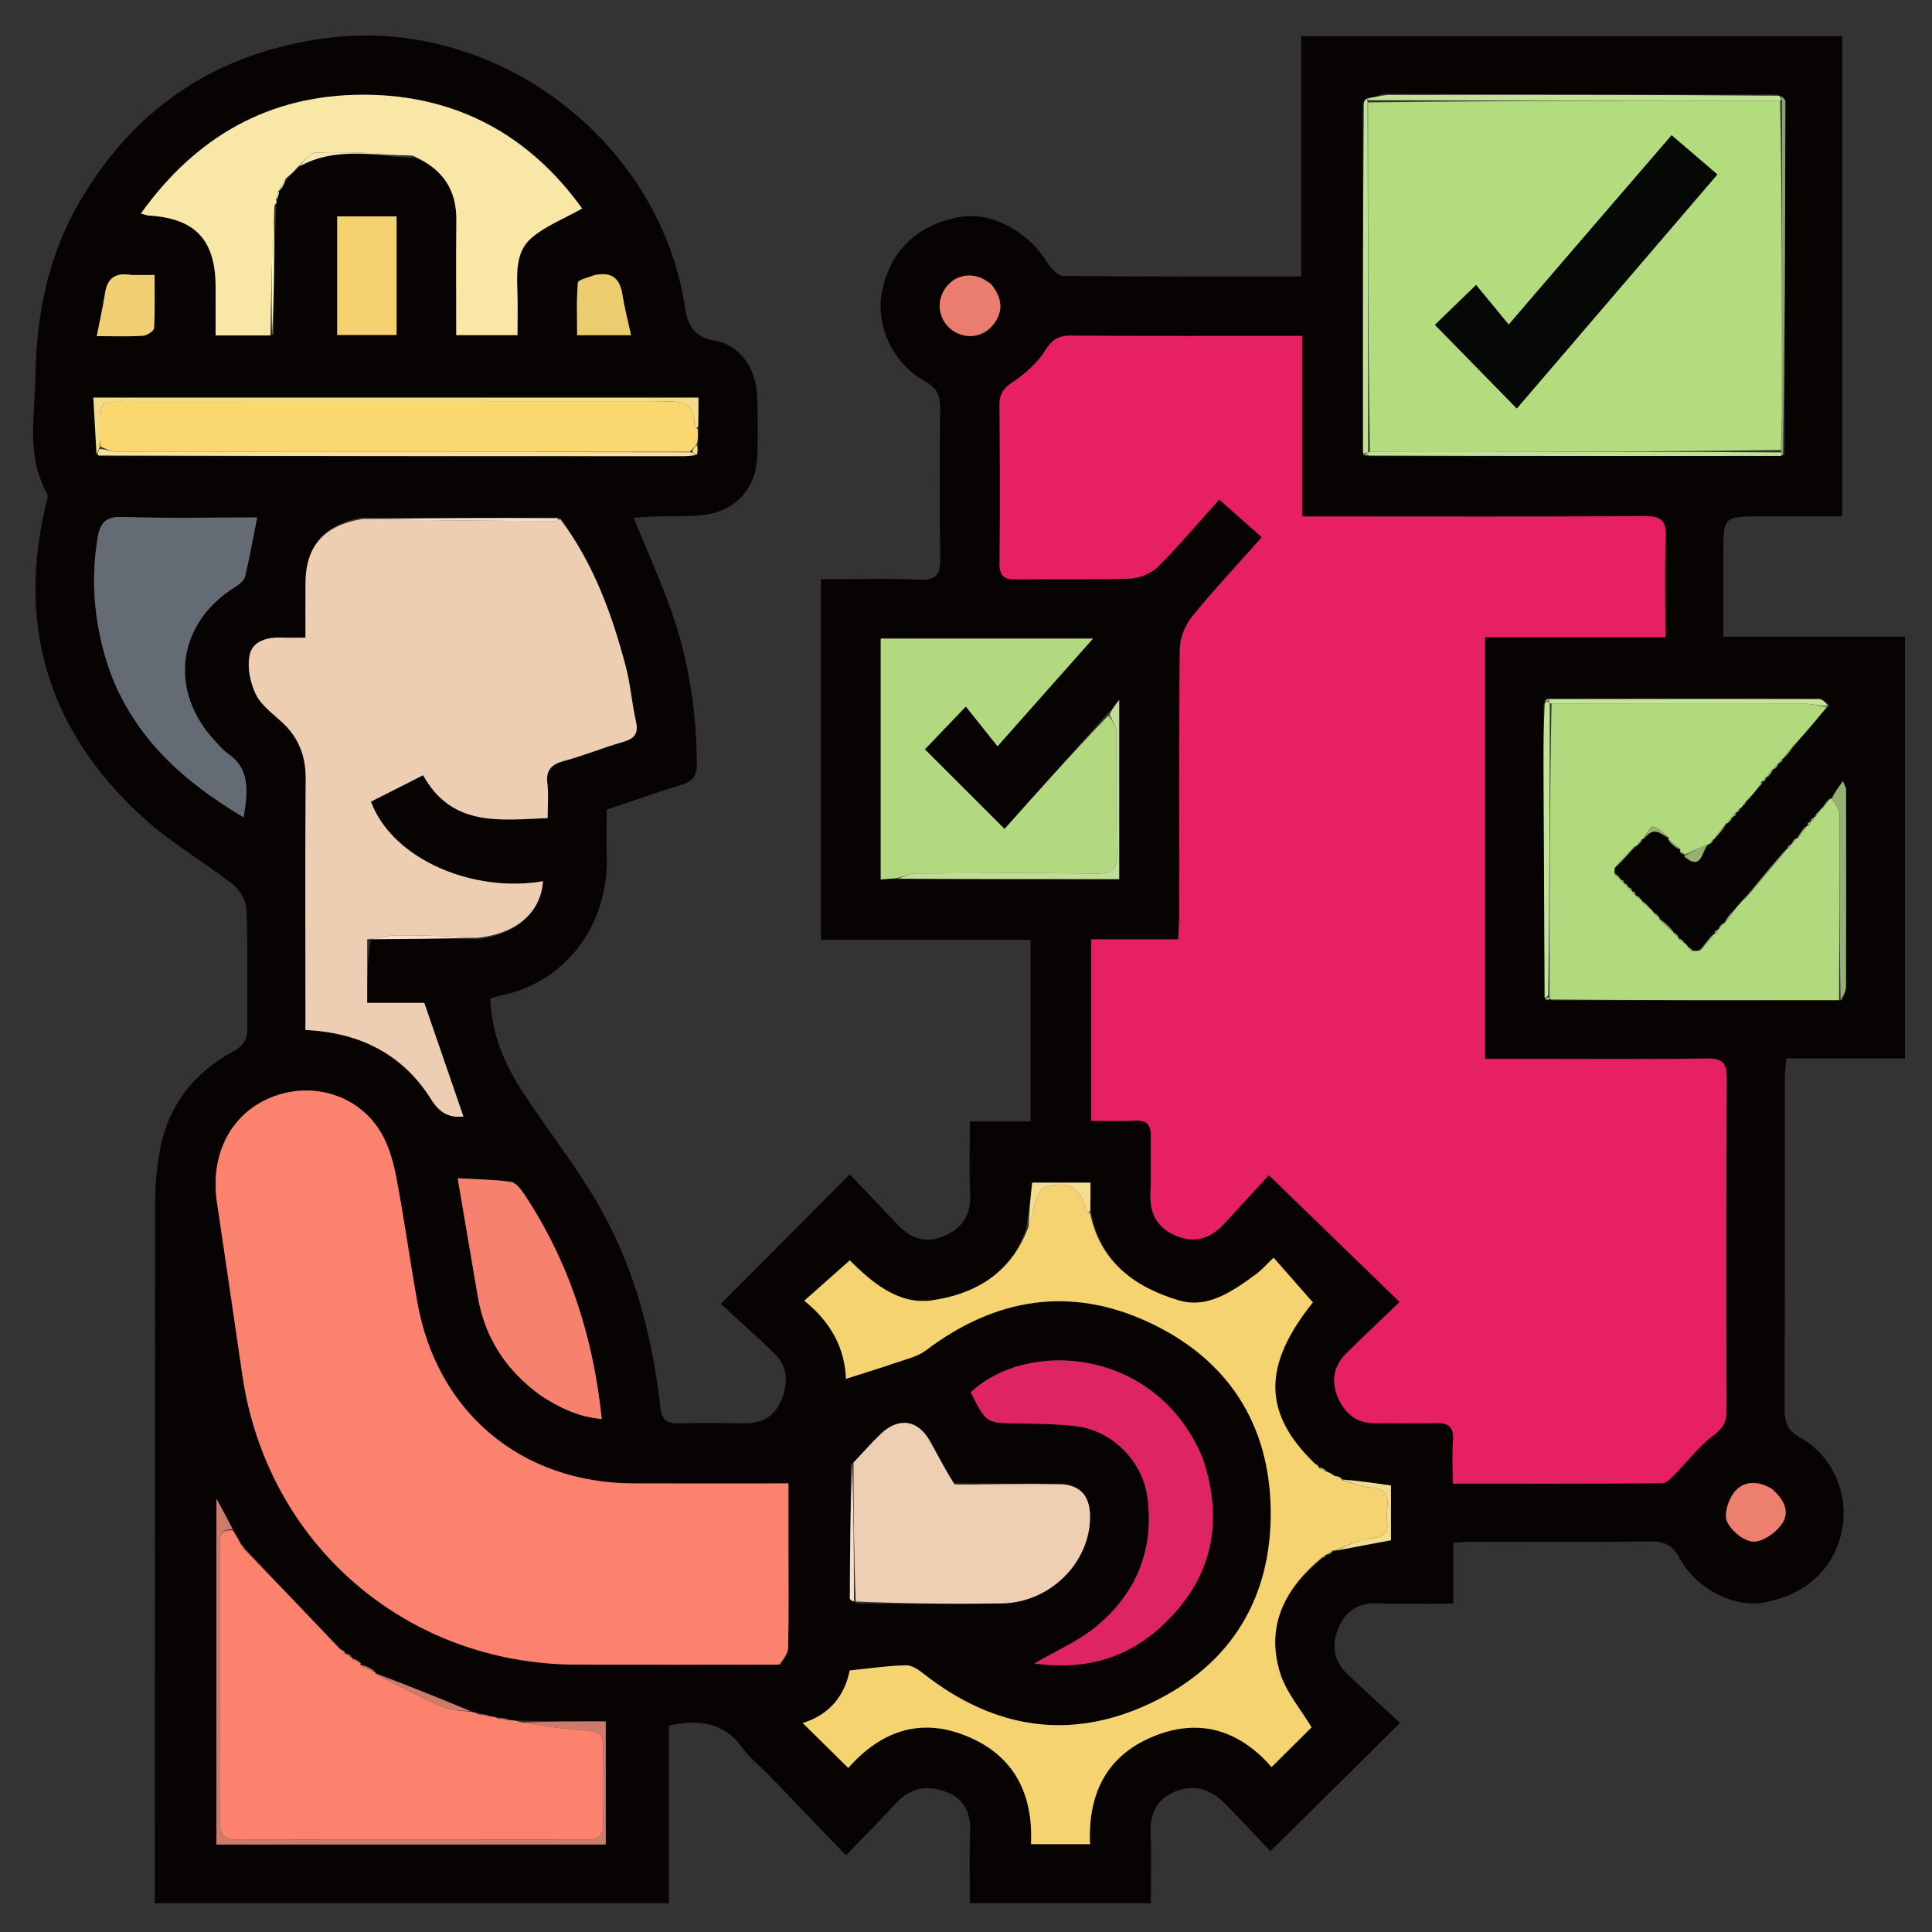 <svg version="1.1" id="Layer_1" xmlns="http://www.w3.org/2000/svg" xmlns:xlink="http://www.w3.org/1999/xlink" x="0px" y="0px"
	 width="100%" viewBox="0 0 500 500" enable-background="new 0 0 500 500" xml:space="preserve">
<rect x="0" y="0" width="500" height="500" fill="#333333" stroke="none"/>
<path opacity="0" stroke="none" 
	d="
M501,137 
	C501,258.667 501,379.833 501,501 
	C334.333,501 167.667,501 1,501 
	C1,334.333 1,167.667 1,1 
	C167.667,1 334.333,1 501,1 
	C501,46.167 501,91.333 501,137 
M493.003,179.506 
	C493.003,174.763 493.003,170.02 493.003,164.779 
	C476.825,164.779 461.574,164.779 445.992,164.779 
	C445.992,157.264 445.993,150.287 445.992,143.311 
	C445.991,133.64 445.991,133.64 455.893,133.639 
	C462.82,133.639 469.746,133.639 476.784,133.639 
	C476.784,91.73 476.784,50.637 476.784,9.361 
	C430.134,9.361 383.764,9.361 336.74,9.361 
	C336.74,30.264 336.74,50.807 336.74,71.562 
	C315.778,71.562 295.469,71.632 275.163,71.408 
	C273.752,71.393 271.935,69.444 271.039,67.955 
	C266.213,59.924 256.559,54.751 248.465,56.149 
	C237.315,58.074 230.134,65.091 228.191,75.958 
	C226.67,84.465 231.176,94.217 239.416,98.695 
	C242.676,100.467 243.332,102.57 243.301,105.838 
	C243.181,118.669 243.095,131.505 243.347,144.333 
	C243.431,148.596 242.404,150.22 237.833,150.016 
	C229.413,149.641 220.964,149.909 212.45,149.909 
	C212.45,181.329 212.45,212.02 212.45,243.216 
	C230.81,243.216 248.729,243.216 266.711,243.216 
	C266.711,258.977 266.711,274.228 266.711,290.21 
	C261.393,290.21 256.348,290.21 251.007,290.21 
	C251.007,296.929 250.754,302.93 251.082,308.898 
	C251.381,314.33 249.126,317.827 244.326,319.888 
	C239.54,321.943 235.592,320.486 232.179,316.84 
	C228.105,312.486 223.977,308.183 219.925,303.912 
	C208.691,315.209 198.042,325.916 186.569,337.453 
	C191.143,341.68 196.014,345.974 200.635,350.522 
	C204.019,353.852 203.88,358.083 202.291,362.146 
	C200.691,366.24 197.503,368.382 192.955,368.339 
	C187.123,368.284 181.288,368.243 175.457,368.356 
	C172.346,368.416 171.216,367.245 170.857,364.027 
	C168.739,345.05 163.855,326.806 154.008,310.322 
	C148.307,300.781 141.399,291.969 135.304,282.654 
	C130.548,275.384 127.194,267.517 126.879,258.414 
	C127.955,258.093 128.714,257.797 129.501,257.642 
	C146.971,254.201 157.701,238.61 157.036,221.146 
	C156.886,217.212 157.014,213.268 157.014,209.551 
	C163.968,207.212 170.216,204.977 176.554,203.04 
	C179.419,202.164 180.361,200.653 180.345,197.688 
	C180.27,184.075 178.223,170.785 173.686,157.976 
	C170.881,150.058 167.401,142.379 163.976,133.985 
	C166.245,133.856 168.158,133.707 170.075,133.647 
	C174.067,133.52 178.097,133.747 182.047,133.278 
	C190.306,132.298 195.608,126.533 195.955,118.258 
	C196.178,112.935 196.169,107.586 195.926,102.264 
	C195.616,95.44 191.532,89.3 185.193,88.224 
	C179.315,87.226 177.942,83.957 177.179,79.041 
	C170.549,36.336 128.321,4.066 84.44,9.863 
	C56.13,13.603 34.877,27.718 20.529,52.339 
	C12.442,66.215 9.405,81.514 9.186,97.245 
	C9.045,107.372 6.692,117.92 12.147,127.634 
	C12.657,128.542 11.95,130.204 11.658,131.481 
	C4.336,163.446 13.364,190.31 37.51,212.013 
	C44.529,218.322 52.886,223.121 60.357,228.961 
	C62.123,230.342 63.716,233.101 63.796,235.283 
	C64.166,245.436 63.914,255.609 64.026,265.774 
	C64.058,268.71 63.285,270.516 60.43,272.066 
	C50.611,277.396 43.917,285.466 41.615,296.568 
	C40.644,301.25 40.17,306.119 40.161,310.905 
	C40.051,369.566 40.069,428.228 40.054,486.89 
	C40.054,488.809 40.054,490.728 40.054,492.578 
	C84.761,492.578 128.644,492.578 173.093,492.578 
	C173.093,476.904 173.093,461.66 173.093,446.546 
	C180.9,445.006 187.36,445.632 192.131,452.339 
	C194.038,455.019 196.778,457.099 199.091,459.498 
	C205.543,466.186 211.97,472.899 218.936,480.153 
	C223.774,475.131 227.892,471.041 231.793,466.755 
	C235.536,462.642 239.945,461.861 244.905,463.761 
	C249.792,465.633 251.293,469.463 251.071,474.518 
	C250.804,480.588 251.008,486.68 251.008,492.545 
	C267.112,492.545 282.338,492.545 297.833,492.545 
	C297.833,486.264 298.014,480.437 297.779,474.627 
	C297.575,469.603 299.091,465.854 303.904,463.755 
	C308.47,461.763 312.901,462.646 316.986,466.754 
	C321.083,470.875 325.025,475.15 328.79,479.101 
	C340.055,467.949 350.773,457.34 362.344,445.886 
	C357.801,441.684 353.12,437.462 348.565,433.107 
	C344.993,429.693 344.593,425.493 346.457,421.149 
	C348.259,416.954 351.431,414.793 356.259,414.956 
	C362.687,415.172 369.129,415.009 376.104,415.009 
	C376.104,409.372 376.104,404.454 376.104,399.273 
	C378.268,399.16 379.896,399.003 381.523,399.002 
	C396.688,398.989 411.855,399.12 427.018,398.925 
	C430.753,398.876 432.859,399.828 434.74,403.327 
	C439.032,411.312 448.777,416.084 456.417,414.735 
	C467.497,412.779 474.95,405.769 476.78,395.585 
	C478.406,386.53 474.205,376.621 466.002,372.124 
	C462.603,370.261 461.834,368.198 461.847,364.69 
	C461.961,336.026 461.902,307.362 461.922,278.698 
	C461.923,277.267 462.172,275.837 462.352,273.908 
	C472.667,273.908 482.584,273.908 493.003,273.908 
	C493.003,242.413 493.003,211.459 493.003,179.506 
z"/>
<path fill="#070302" opacity="1" stroke="none" 
	d="
M493.003,180.005 
	C493.003,211.459 493.003,242.413 493.003,273.908 
	C482.584,273.908 472.667,273.908 462.352,273.908 
	C462.172,275.837 461.923,277.267 461.922,278.698 
	C461.902,307.362 461.961,336.026 461.847,364.69 
	C461.834,368.198 462.603,370.261 466.002,372.124 
	C474.205,376.621 478.406,386.53 476.78,395.585 
	C474.95,405.769 467.497,412.779 456.417,414.735 
	C448.777,416.084 439.032,411.312 434.74,403.327 
	C432.859,399.828 430.753,398.876 427.018,398.925 
	C411.855,399.12 396.688,398.989 381.523,399.002 
	C379.896,399.003 378.268,399.16 376.104,399.273 
	C376.104,404.454 376.104,409.372 376.104,415.009 
	C369.129,415.009 362.687,415.172 356.259,414.956 
	C351.431,414.793 348.259,416.954 346.457,421.149 
	C344.593,425.493 344.993,429.693 348.565,433.107 
	C353.12,437.462 357.801,441.684 362.344,445.886 
	C350.773,457.34 340.055,467.949 328.79,479.101 
	C325.025,475.15 321.083,470.875 316.986,466.754 
	C312.901,462.646 308.47,461.763 303.904,463.755 
	C299.091,465.854 297.575,469.603 297.779,474.627 
	C298.014,480.437 297.833,486.264 297.833,492.545 
	C282.338,492.545 267.112,492.545 251.008,492.545 
	C251.008,486.68 250.804,480.588 251.071,474.518 
	C251.293,469.463 249.792,465.633 244.905,463.761 
	C239.945,461.861 235.536,462.642 231.793,466.755 
	C227.892,471.041 223.774,475.131 218.936,480.153 
	C211.97,472.899 205.543,466.186 199.091,459.498 
	C196.778,457.099 194.038,455.019 192.131,452.339 
	C187.36,445.632 180.9,445.006 173.093,446.546 
	C173.093,461.66 173.093,476.904 173.093,492.578 
	C128.644,492.578 84.761,492.578 40.054,492.578 
	C40.054,490.728 40.054,488.809 40.054,486.89 
	C40.069,428.228 40.051,369.566 40.161,310.905 
	C40.17,306.119 40.644,301.25 41.615,296.568 
	C43.917,285.466 50.611,277.396 60.43,272.066 
	C63.285,270.516 64.058,268.71 64.026,265.774 
	C63.914,255.609 64.166,245.436 63.796,235.283 
	C63.716,233.101 62.123,230.342 60.357,228.961 
	C52.886,223.121 44.529,218.322 37.51,212.013 
	C13.364,190.31 4.336,163.446 11.658,131.481 
	C11.95,130.204 12.657,128.542 12.147,127.634 
	C6.692,117.92 9.045,107.372 9.186,97.245 
	C9.405,81.514 12.442,66.215 20.529,52.339 
	C34.877,27.718 56.13,13.603 84.44,9.863 
	C128.321,4.066 170.549,36.336 177.179,79.041 
	C177.942,83.957 179.315,87.226 185.193,88.224 
	C191.532,89.3 195.616,95.44 195.926,102.264 
	C196.169,107.586 196.178,112.935 195.955,118.258 
	C195.608,126.533 190.306,132.298 182.047,133.278 
	C178.097,133.747 174.067,133.52 170.075,133.647 
	C168.158,133.707 166.245,133.856 163.976,133.985 
	C167.401,142.379 170.881,150.058 173.686,157.976 
	C178.223,170.785 180.27,184.075 180.345,197.688 
	C180.361,200.653 179.419,202.164 176.554,203.04 
	C170.216,204.977 163.968,207.212 157.014,209.551 
	C157.014,213.268 156.886,217.212 157.036,221.146 
	C157.701,238.61 146.971,254.201 129.501,257.642 
	C128.714,257.797 127.955,258.093 126.879,258.414 
	C127.194,267.517 130.548,275.384 135.304,282.654 
	C141.399,291.969 148.307,300.781 154.008,310.322 
	C163.855,326.806 168.739,345.05 170.857,364.027 
	C171.216,367.245 172.346,368.416 175.457,368.356 
	C181.288,368.243 187.123,368.284 192.955,368.339 
	C197.503,368.382 200.691,366.24 202.291,362.146 
	C203.88,358.083 204.019,353.852 200.635,350.522 
	C196.014,345.974 191.143,341.68 186.569,337.453 
	C198.042,325.916 208.691,315.209 219.925,303.912 
	C223.977,308.183 228.105,312.486 232.179,316.84 
	C235.592,320.486 239.54,321.943 244.326,319.888 
	C249.126,317.827 251.381,314.33 251.082,308.898 
	C250.754,302.93 251.007,296.929 251.007,290.21 
	C256.348,290.21 261.393,290.21 266.711,290.21 
	C266.711,274.228 266.711,258.977 266.711,243.216 
	C248.729,243.216 230.81,243.216 212.45,243.216 
	C212.45,212.02 212.45,181.329 212.45,149.909 
	C220.964,149.909 229.413,149.641 237.833,150.016 
	C242.404,150.22 243.431,148.596 243.347,144.333 
	C243.095,131.505 243.181,118.669 243.301,105.838 
	C243.332,102.57 242.676,100.467 239.416,98.695 
	C231.176,94.217 226.67,84.465 228.191,75.958 
	C230.134,65.091 237.315,58.074 248.465,56.149 
	C256.559,54.751 266.213,59.924 271.039,67.955 
	C271.935,69.444 273.752,71.393 275.163,71.408 
	C295.469,71.632 315.778,71.562 336.74,71.562 
	C336.74,50.807 336.74,30.264 336.74,9.361 
	C383.764,9.361 430.134,9.361 476.784,9.361 
	C476.784,50.637 476.784,91.73 476.784,133.639 
	C469.746,133.639 462.82,133.639 455.893,133.639 
	C445.991,133.64 445.991,133.64 445.992,143.311 
	C445.993,150.287 445.992,157.264 445.992,164.779 
	C461.574,164.779 476.825,164.779 493.003,164.779 
	C493.003,170.02 493.003,174.763 493.003,180.005 
M456.012,202.039 
	C456.012,202.039 456.287,202.271 456.773,202.084 
	C456.923,201.781 457.073,201.477 457.049,201.055 
	C457.049,201.055 457.198,201.204 457.749,200.979 
	C458.194,200.339 458.638,199.699 459.003,199.01 
	C459.003,199.01 459.065,199.08 459.571,198.873 
	C459.869,198.424 460.166,197.974 460.568,197.467 
	C460.568,197.467 460.61,197.354 461.004,197.179 
	C461.248,196.985 461.368,196.733 461.406,196.383 
	C461.406,196.383 461.443,196.34 461.963,196.071 
	C462.792,195.013 463.621,193.955 464.988,192.446 
	C467.588,189.281 470.188,186.117 473.454,182.456 
	C472.563,181.917 471.673,180.91 470.781,180.908 
	C447.509,180.849 424.238,180.895 400.365,180.79 
	C400.097,181.064 399.829,181.337 399.482,182.473 
	C399.476,188.12 399.446,193.768 399.469,199.416 
	C399.55,219.004 399.65,238.592 399.931,258.738 
	C400.303,258.766 400.676,258.793 401.977,258.905 
	C426.632,258.883 451.287,258.861 476.766,258.87 
	C477.104,257.677 477.732,256.485 477.737,255.291 
	C477.802,238.3 477.789,221.309 477.761,204.318 
	C477.76,203.803 477.396,203.289 476.968,202.157 
	C475.621,203.995 474.666,205.299 473.714,206.663 
	C473.714,206.663 473.654,206.667 473.147,206.891 
	C472.605,207.625 472.064,208.36 471.122,209.401 
	C471.057,209.556 470.991,209.712 470.422,210.084 
	C470.125,210.536 469.828,210.989 469.383,211.506 
	C469.383,211.506 469.339,211.662 468.965,211.814 
	C468.735,211.995 468.626,212.232 468.543,212.566 
	C468.543,212.566 468.499,212.661 468.066,212.844 
	C467.812,213.065 467.687,213.343 467.857,213.874 
	C467.857,213.874 467.658,213.712 467.095,213.969 
	C466.363,214.953 465.631,215.938 464.995,216.987 
	C464.995,216.987 464.916,216.902 464.408,217.095 
	C464.114,217.54 463.82,217.986 463.378,218.501 
	C463.378,218.501 463.34,218.66 462.969,218.818 
	C462.74,218.997 462.627,219.232 462.551,219.565 
	C462.551,219.565 462.508,219.644 461.951,219.971 
	C458.613,223.968 455.275,227.966 451.418,232.289 
	C450.545,233.405 449.672,234.52 448.218,235.913 
	C447.466,236.93 446.713,237.946 446,239 
	C446,239 445.96,238.962 445.45,239.17 
	C445.15,239.622 444.85,240.074 444.495,240.575 
	C444.495,240.575 444.454,240.637 444.038,240.829 
	C443.778,241.029 443.643,241.293 443.774,241.78 
	C443.774,241.78 443.596,241.665 443.032,241.952 
	C442.002,243.291 440.972,244.63 439.299,246.16 
	C438.857,246.14 438.416,246.119 437.796,245.621 
	C437.517,245.443 437.239,245.266 436.712,244.646 
	C436.444,244.445 436.175,244.244 435.722,243.535 
	C435.295,243.221 434.868,242.907 434.266,242.72 
	C434.266,242.72 434.399,242.549 434.202,242.048 
	C433.786,241.725 433.37,241.402 432.991,241.013 
	C432.991,241.013 432.922,241.045 432.694,240.471 
	C431.646,239.513 430.597,238.556 429.503,237.53 
	C429.503,237.53 429.437,237.481 429.211,237.001 
	C428.794,236.695 428.377,236.388 427.719,235.637 
	C427.452,235.438 427.184,235.239 426.723,234.502 
	C426.138,234.037 425.553,233.572 424.819,232.824 
	C424.819,232.824 424.533,232.681 424.314,232.176 
	C424.006,231.99 423.698,231.804 423.284,231.662 
	C423.284,231.662 423.342,231.563 423.223,231.122 
	C423.06,230.837 422.815,230.67 422.448,230.536 
	C422.448,230.536 422.364,230.491 422.222,230.072 
	C422.049,229.805 421.804,229.654 421.445,229.536 
	C421.445,229.536 421.364,229.492 421.218,229.071 
	C421.04,228.805 420.793,228.657 420.434,228.549 
	C420.434,228.549 420.359,228.504 420.219,228.078 
	C420.044,227.807 419.796,227.656 419.433,227.559 
	C419.433,227.559 419.368,227.518 419.169,227.021 
	C418.761,226.686 418.352,226.352 417.866,225.313 
	C417.87,225.077 417.874,224.841 418.411,224.274 
	C420.023,222.562 421.635,220.85 423.664,218.93 
	C423.664,218.93 423.907,218.533 424.367,218.331 
	C424.649,217.939 424.931,217.547 425.079,217.059 
	C425.079,217.059 425.177,217.191 425.804,216.945 
	C427.957,213.701 429.834,215.731 431.988,217.018 
	C431.988,217.018 431.747,217.265 431.959,217.848 
	C432.881,218.653 433.804,219.458 434.991,219.999 
	C434.991,219.999 434.73,220.264 434.88,220.759 
	C435.163,220.937 435.446,221.114 435.989,221.007 
	C435.989,221.007 435.727,221.294 435.936,221.871 
	C440.721,225.75 440.346,219.767 442.474,218.432 
	C442.474,218.432 442.517,218.383 442.999,218.17 
	C443.161,217.865 443.322,217.561 443.796,217.072 
	C443.796,217.072 443.944,216.742 444.462,216.416 
	C445.334,215.297 446.206,214.178 447,213.009 
	C447,213.009 447.064,213.077 447.571,212.856 
	C447.86,212.397 448.149,211.937 448.519,211.432 
	C448.519,211.432 448.566,211.352 448.982,211.177 
	C449.232,210.969 449.352,210.702 449.243,210.247 
	C449.243,210.247 449.382,210.329 449.881,210.128 
	C450.041,209.815 450.201,209.503 450.727,209.001 
	C450.727,209.001 450.927,208.641 451.365,208.357 
	C451.646,207.934 451.927,207.512 452.727,206.784 
	C453.574,205.675 454.422,204.567 455.784,203.229 
	C455.956,202.904 456.128,202.579 456.012,202.039 
M89.068,427.203 
	C88.737,427.085 88.406,426.967 87.688,426.312 
	C79.526,417.838 71.364,409.364 63.092,400.303 
	C62.812,400.034 62.533,399.766 62.078,398.852 
	C61.471,397.926 60.864,396.999 60.146,395.456 
	C58.927,393.212 57.709,390.969 56.016,387.851 
	C56.016,418.375 56.016,447.887 56.016,477.354 
	C89.863,477.354 123.379,477.354 156.767,477.354 
	C156.767,466.757 156.767,456.557 156.767,445.491 
	C149.207,445.491 142.086,445.491 134.229,445.256 
	C133.46,445.238 132.691,445.221 131.395,444.84 
	C130.56,444.736 129.726,444.633 128.29,444.28 
	C127.857,444.272 127.425,444.265 126.446,443.907 
	C125.612,443.765 124.777,443.623 123.327,443.201 
	C122.882,443.155 122.437,443.108 121.436,442.614 
	C113.328,439.34 105.22,436.066 97.095,432.892 
	C97.095,432.892 97.178,432.833 96.847,432.273 
	C95.706,431.679 94.565,431.086 93.183,430.79 
	C93.183,430.79 93.387,430.465 93.046,430 
	C92.378,429.647 91.711,429.294 91.008,429.004 
	C91.008,429.004 91.057,428.951 90.784,428.438 
	C90.28,428.172 89.776,427.906 89.121,427.812 
	C89.121,427.812 89.311,427.684 89.068,427.203 
M343.206,402.234 
	C343.206,402.234 343.23,402.419 343.839,402.305 
	C344.332,401.955 344.825,401.606 345.16,401.209 
	C345.16,401.209 345.148,401.373 345.986,401.27 
	C350.619,400.392 355.253,399.513 359.985,398.616 
	C359.985,393.942 359.985,389.076 359.985,384.447 
	C355.499,383.8 351.303,383.195 347.134,382.78 
	C347.134,382.78 347.317,382.719 346.908,382.234 
	C346.296,382.103 345.684,381.972 344.81,381.373 
	C344.313,381.207 343.816,381.042 342.964,380.341 
	C342.38,380.071 341.797,379.801 341.185,379.763 
	C341.185,379.763 341.419,379.751 341.149,379.222 
	C340.805,379.036 340.461,378.85 339.797,378.097 
	C326.686,365.533 326.836,353.223 339.771,337.056 
	C336.359,333.174 333.012,329.367 329.603,325.489 
	C327.846,327.155 326.534,328.702 324.939,329.858 
	C319.017,334.151 312.589,338.765 305.093,336.538 
	C293.727,333.161 284.589,326.591 282.219,312.913 
	C282.219,310.663 282.219,308.413 282.219,306.062 
	C276.804,306.062 271.939,306.062 267.123,306.062 
	C266.686,310.191 266.274,314.082 265.386,318.456 
	C261.366,329.924 251.863,335.02 241.122,336.529 
	C232.403,337.754 225.48,331.712 219.923,326.188 
	C215.958,329.701 212.174,333.054 208.144,336.624 
	C215.036,342.125 218.663,348.982 218.936,356.838 
	C223.385,355.414 227.623,354.135 231.804,352.69 
	C234.489,351.762 237.476,351.102 239.665,349.446 
	C257.551,335.919 276.95,332.721 297.33,342.209 
	C317.682,351.684 328.616,368.454 328.865,390.925 
	C329.115,413.591 318.563,430.819 298.111,440.636 
	C277.272,450.639 257.344,447.534 239.147,433.255 
	C237.791,432.191 236.018,430.939 234.469,430.977 
	C229.724,431.094 224.994,431.797 219.911,432.307 
	C218.593,438.777 214.83,443.704 207.751,445.928 
	C211.845,449.962 215.577,453.641 219.533,457.54 
	C227.913,448.06 238.147,444.308 250.306,449.346 
	C262.569,454.428 267.414,464.399 266.826,477.273 
	C272.143,477.273 277.023,477.273 282.09,477.273 
	C281.546,464.187 286.364,454.369 298.474,449.388 
	C310.626,444.39 320.938,447.975 329.086,457.317 
	C332.838,453.587 336.444,450.002 339.431,447.033 
	C336.631,442.333 332.852,437.997 331.292,432.971 
	C327.477,420.676 332.625,410.974 342.627,403.051 
	C342.882,402.784 343.137,402.518 343.206,402.234 
M72.299,49.185 
	C72.299,49.185 72.339,49.337 72.854,48.956 
	C73.313,48.001 73.773,47.046 74.775,45.848 
	C75.543,44.96 76.31,44.072 77.8,42.981 
	C87.103,37.731 97.104,40.535 107.389,40.853 
	C114.714,43.785 118.189,49.183 118.102,57.082 
	C117.994,66.99 118.076,76.899 118.076,86.731 
	C123.696,86.731 128.622,86.731 133.928,86.731 
	C133.928,82.858 134.026,79.23 133.905,75.609 
	C133.735,70.542 133.468,65.088 137.52,61.608 
	C141.175,58.468 145.945,56.625 150.658,53.965 
	C137.218,35.218 118.264,24.497 94.002,24.515 
	C69.767,24.534 50.813,35.223 36.449,55.273 
	C37.614,55.574 38.045,55.763 38.486,55.788 
	C50.501,56.475 55.765,62.055 55.796,74.175 
	C55.807,78.297 55.798,82.419 55.798,86.808 
	C60.766,86.808 65.375,86.808 70.855,86.645 
	C70.946,75.418 71.038,64.191 71.479,52.693 
	C71.68,52.405 71.663,52.131 71.895,51.31 
	C72.082,50.604 72.269,49.899 72.299,49.185 
M352.684,26.963 
	C352.702,57.039 352.72,87.115 352.835,117.808 
	C353.22,117.877 353.604,117.946 354.927,118.059 
	C390.282,118.036 425.638,118.013 461.839,117.712 
	C461.926,87.223 462.02,56.735 462.046,26.246 
	C462.047,25.691 461.245,25.135 459.915,24.443 
	C426.283,24.485 392.65,24.526 358.283,24.265 
	C356.444,24.854 354.604,25.444 352.684,26.963 
M180.63,117.642 
	C180.606,116.766 180.582,115.89 180.776,114.224 
	C180.707,113.141 180.637,112.058 180.765,110.12 
	C180.765,107.801 180.765,105.482 180.765,102.903 
	C128.645,102.903 76.755,102.903 24.152,102.903 
	C24.439,107.995 24.712,112.857 25.877,118.04 
	C76.258,118.049 126.639,118.059 177.02,118.056 
	C178.007,118.056 178.995,117.895 180.63,117.642 
M274.061,383.95 
	C265.051,383.997 256.042,384.044 246.412,383.772 
	C244.494,380.149 242.653,376.482 240.641,372.912 
	C237.562,367.449 232.594,366.693 228.001,371.044 
	C225.506,373.407 223.251,376.025 220.173,379.111 
	C220.077,390.614 219.97,402.117 219.934,413.621 
	C219.932,414.031 220.634,414.444 221.933,415.006 
	C234.389,415.005 246.847,415.166 259.299,414.957 
	C271.761,414.749 282.132,404.388 282.106,392.498 
	C282.096,387.767 280.144,384.542 274.061,383.95 
M286.147,185.17 
	C277.217,195.189 268.287,205.208 259.979,214.53 
	C252.662,207.22 245.661,200.224 239.356,193.925 
	C242.329,190.82 245.718,187.282 249.959,182.853 
	C252.532,186.079 255.218,189.448 258.158,193.134 
	C266.675,183.529 274.515,174.687 282.87,165.264 
	C263.788,165.264 245.884,165.264 227.929,165.264 
	C227.929,186.09 227.929,206.655 227.929,227.611 
	C229.514,227.483 230.779,227.381 232.945,227.521 
	C251.884,227.521 270.824,227.521 289.649,227.521 
	C289.649,211.96 289.649,196.933 289.649,181.113 
	C288.341,182.83 287.547,183.873 286.147,185.17 
M123.765,243.056 
	C133.586,241.863 139.997,236.128 140.527,228.059 
	C122.938,231.148 101.714,222.724 95.996,207.467 
	C100.353,205.26 104.741,203.037 109.502,200.626 
	C116.99,214.133 129.392,212.204 141.734,211.714 
	C141.734,208.404 142,205.558 141.667,202.785 
	C141.243,199.262 142.692,197.815 145.973,196.931 
	C151.101,195.55 156.048,193.505 161.156,192.035 
	C164.056,191.201 165.315,189.989 164.589,186.777 
	C163.528,182.087 163.196,177.221 161.973,172.583 
	C158.368,158.912 153.586,145.713 144.06,133.961 
	C127.387,134.017 110.714,134.073 93.279,133.974 
	C83.755,135.898 79.127,141.385 79.06,150.884 
	C79.028,155.496 79.054,160.11 79.054,165.022 
	C76.721,165.022 74.917,165.087 73.12,165.008 
	C69.335,164.842 65.41,165.758 64.609,169.532 
	C63.934,172.708 64.759,176.692 66.215,179.69 
	C67.596,182.532 70.561,184.664 73.004,186.919 
	C77.316,190.899 79.157,195.669 79.108,201.576 
	C78.943,221.393 79.046,241.212 79.047,261.03 
	C79.047,262.805 79.047,264.581 79.047,266.565 
	C93.273,267.226 104.352,272.916 111.653,284.629 
	C114.029,288.441 116.761,289.29 119.936,288.957 
	C116.567,279.175 113.189,269.363 109.808,259.546 
	C105.456,259.546 100.438,259.546 95.03,259.546 
	C95.03,253.987 95.03,248.538 95.963,243.066 
	C104.968,243.007 113.972,242.949 123.765,243.056 
M336.994,126.384 
	C336.994,113.313 336.994,100.242 336.994,86.939 
	C316.455,86.939 296.801,87.005 277.148,86.872 
	C273.942,86.85 272.312,87.848 270.537,90.66 
	C268.491,93.902 265.362,96.731 262.126,98.862 
	C259.7,100.46 258.663,101.941 258.683,104.739 
	C258.777,118.401 258.827,132.064 258.689,145.725 
	C258.655,149.052 259.813,150.018 263.039,149.96 
	C272.866,149.783 282.706,150.086 292.523,149.731 
	C294.993,149.642 297.985,148.376 299.725,146.637 
	C305.209,141.158 310.212,135.198 315.537,129.273 
	C319.352,132.652 322.792,135.699 326.565,139.041 
	C320.281,146.113 314.135,152.644 308.504,159.59 
	C306.702,161.812 305.366,165.127 305.336,167.958 
	C305.09,190.948 305.212,213.942 305.199,236.935 
	C305.198,238.854 305.029,240.773 304.917,243.123 
	C297.073,243.123 289.811,243.123 282.422,243.123 
	C282.422,258.952 282.422,274.312 282.422,290.063 
	C286.492,290.063 290.147,290.213 293.785,290.017 
	C296.899,289.85 297.911,291.186 297.832,294.127 
	C297.702,298.955 297.986,303.799 297.739,308.618 
	C297.468,313.895 299.326,317.67 304.272,319.782 
	C309.261,321.912 313.346,320.486 316.853,316.66 
	C320.864,312.284 324.885,307.918 328.37,304.127 
	C340.094,315.492 350.917,325.983 362.243,336.962 
	C357.501,341.509 352.868,345.817 348.395,350.285 
	C345.113,353.563 344.417,357.533 346.302,361.779 
	C348.138,365.915 351.173,368.398 355.973,368.33 
	C361.137,368.256 366.308,368.471 371.466,368.29 
	C374.854,368.171 376.334,369.241 376.053,372.841 
	C375.774,376.41 375.992,380.019 375.992,383.964 
	C394.593,383.964 412.394,384.015 430.194,383.849 
	C431.387,383.838 432.689,382.303 433.726,381.263 
	C436.965,378.013 439.748,374.175 443.399,371.515 
	C445.936,369.666 446.827,367.989 446.82,365.058 
	C446.757,336.401 446.738,307.743 446.872,279.085 
	C446.89,275.26 445.917,273.892 441.829,273.945 
	C424.67,274.169 407.507,274.03 390.346,274.024 
	C388.408,274.023 386.469,274.024 384.321,274.024 
	C384.321,237.432 384.321,201.546 384.321,164.911 
	C400.013,164.911 415.375,164.911 431.007,164.911 
	C431.007,155.845 430.754,147.516 431.11,139.213 
	C431.299,134.811 430.008,133.541 425.573,133.572 
	C398.083,133.763 370.591,133.666 343.099,133.664 
	C341.18,133.664 339.26,133.664 336.993,133.664 
	C336.993,130.981 336.993,129.164 336.994,126.384 
M202.127,430.795 
	C202.771,429.356 203.94,427.928 203.971,426.475 
	C204.148,418.154 204.054,409.826 204.053,401.501 
	C204.053,395.738 204.053,389.975 204.053,383.911 
	C190.277,383.911 177.147,383.937 164.017,383.906 
	C134.952,383.838 113.085,365.578 108.01,337.041 
	C106.116,326.387 104.637,315.658 102.626,305.027 
	C101.864,301.005 100.756,296.805 98.729,293.31 
	C93.121,283.642 81.441,279.855 70.954,283.703 
	C60.028,287.711 54.269,298.395 56.148,311.167 
	C58.329,325.988 60.553,340.803 62.682,355.632 
	C68.968,399.438 104.927,430.701 149.237,430.804 
	C166.553,430.845 183.87,430.815 202.127,430.795 
M28.508,173.913 
	C34.835,191 47.453,202.253 63.053,211.526 
	C64.063,204.985 64.963,199.142 58.883,194.95 
	C57.671,194.114 56.716,192.889 55.691,191.799 
	C43.481,178.818 45.799,161.244 60.893,151.886 
	C61.928,151.244 63.175,150.224 63.431,149.165 
	C64.618,144.239 65.491,139.237 66.545,133.919 
	C54.913,133.919 43.273,134.179 31.655,133.787 
	C27.212,133.638 25.878,135.449 25.255,139.246 
	C23.355,150.829 24.453,162.113 28.508,173.913 
M311.227,377.408 
	C299.772,348.994 266.233,346.264 251.229,360.331 
	C255.226,368.353 255.227,368.277 263.658,368.396 
	C268.642,368.465 273.662,368.499 278.595,369.116 
	C287.941,370.286 295.714,378.16 296.958,387.537 
	C298.767,401.179 294.003,412.487 283.542,421.069 
	C279.054,424.752 273.497,427.131 267.719,430.517 
	C281.29,432.384 292.458,428.946 301.767,419.776 
	C313.74,407.981 316.688,393.979 311.227,377.408 
M140.223,361.349 
	C144.916,364.399 149.837,366.75 155.737,367.224 
	C153.489,345.676 147.188,326.415 135.638,309.005 
	C134.785,307.719 133.475,306.044 132.192,305.863 
	C127.818,305.246 123.361,305.217 118.445,304.935 
	C120.244,315.51 121.95,325.478 123.633,335.449 
	C125.441,346.162 130.887,354.586 140.223,361.349 
M102.634,66.534 
	C102.634,63.084 102.634,59.634 102.634,55.994 
	C97.219,55.994 92.31,55.994 87.27,55.994 
	C87.27,66.365 87.27,76.552 87.27,86.688 
	C92.48,86.688 97.371,86.688 102.634,86.688 
	C102.634,80.101 102.634,73.813 102.634,66.534 
M33.659,71.173 
	C29.832,70.438 27.772,71.994 27.182,75.868 
	C26.64,79.424 25.831,82.94 25.037,86.993 
	C29.424,86.993 33.233,87.138 37.017,86.898 
	C38.049,86.833 39.822,85.66 39.866,84.914 
	C40.133,80.367 39.999,75.796 39.999,71.173 
	C37.544,71.173 36.048,71.173 33.659,71.173 
M256.194,73.243 
	C255.337,72.758 254.528,72.14 253.615,71.809 
	C249.584,70.348 245.577,72.13 243.836,76.076 
	C242.25,79.672 243.654,83.87 247.12,85.895 
	C250.588,87.921 254.869,87.055 257.267,83.753 
	C259.762,80.316 259.309,76.972 256.194,73.243 
M153.577,71.17 
	C152.171,71.834 149.616,72.399 149.549,73.177 
	C149.162,77.701 149.36,82.276 149.36,86.741 
	C154.422,86.741 158.676,86.741 163.316,86.741 
	C162.51,83.021 161.631,79.66 161.082,76.246 
	C160.453,72.335 158.674,70.246 153.577,71.17 
M458.164,385.044 
	C454.697,383.096 451.08,383.25 448.741,386.293 
	C447.256,388.226 446.111,391.874 446.969,393.784 
	C448.035,396.156 451.252,398.823 453.68,398.965 
	C456.085,399.106 459.383,396.796 461,394.608 
	C463.398,391.363 461.749,388.019 458.164,385.044 
z"/>
<path fill="#E71F63" opacity="1" stroke="none" 
	d="
M336.993,126.865 
	C336.993,129.164 336.993,130.981 336.993,133.664 
	C339.26,133.664 341.18,133.664 343.099,133.664 
	C370.591,133.666 398.083,133.763 425.573,133.572 
	C430.008,133.541 431.299,134.811 431.11,139.213 
	C430.754,147.516 431.007,155.845 431.007,164.911 
	C415.375,164.911 400.013,164.911 384.321,164.911 
	C384.321,201.546 384.321,237.432 384.321,274.024 
	C386.469,274.024 388.408,274.023 390.346,274.024 
	C407.507,274.03 424.67,274.169 441.829,273.945 
	C445.917,273.892 446.89,275.26 446.872,279.085 
	C446.738,307.743 446.757,336.401 446.82,365.058 
	C446.827,367.989 445.936,369.666 443.399,371.515 
	C439.748,374.175 436.965,378.013 433.726,381.263 
	C432.689,382.303 431.387,383.838 430.194,383.849 
	C412.394,384.015 394.593,383.964 375.992,383.964 
	C375.992,380.019 375.774,376.41 376.053,372.841 
	C376.334,369.241 374.854,368.171 371.466,368.29 
	C366.308,368.471 361.137,368.256 355.973,368.33 
	C351.173,368.398 348.138,365.915 346.302,361.779 
	C344.417,357.533 345.113,353.563 348.395,350.285 
	C352.868,345.817 357.501,341.509 362.243,336.962 
	C350.917,325.983 340.094,315.492 328.37,304.127 
	C324.885,307.918 320.864,312.284 316.853,316.66 
	C313.346,320.486 309.261,321.912 304.272,319.782 
	C299.326,317.67 297.468,313.895 297.739,308.618 
	C297.986,303.799 297.702,298.955 297.832,294.127 
	C297.911,291.186 296.899,289.85 293.785,290.017 
	C290.147,290.213 286.492,290.063 282.422,290.063 
	C282.422,274.312 282.422,258.952 282.422,243.123 
	C289.811,243.123 297.073,243.123 304.917,243.123 
	C305.029,240.773 305.198,238.854 305.199,236.935 
	C305.212,213.942 305.09,190.948 305.336,167.958 
	C305.366,165.127 306.702,161.812 308.504,159.59 
	C314.135,152.644 320.281,146.113 326.565,139.041 
	C322.792,135.699 319.352,132.652 315.537,129.273 
	C310.212,135.198 305.209,141.158 299.725,146.637 
	C297.985,148.376 294.993,149.642 292.523,149.731 
	C282.706,150.086 272.866,149.783 263.039,149.96 
	C259.813,150.018 258.655,149.052 258.689,145.725 
	C258.827,132.064 258.777,118.401 258.683,104.739 
	C258.663,101.941 259.7,100.46 262.126,98.862 
	C265.362,96.731 268.491,93.902 270.537,90.66 
	C272.312,87.848 273.942,86.85 277.148,86.872 
	C296.801,87.005 316.455,86.939 336.994,86.939 
	C336.994,100.242 336.994,113.313 336.993,126.865 
z"/>
<path fill="#FB826E" opacity="1" stroke="none" 
	d="
M201.657,430.806 
	C183.87,430.815 166.553,430.845 149.237,430.804 
	C104.927,430.701 68.968,399.438 62.682,355.632 
	C60.553,340.803 58.329,325.988 56.148,311.167 
	C54.269,298.395 60.028,287.711 70.954,283.703 
	C81.441,279.855 93.121,283.642 98.729,293.31 
	C100.756,296.805 101.864,301.005 102.626,305.027 
	C104.637,315.658 106.116,326.387 108.01,337.041 
	C113.085,365.578 134.952,383.838 164.017,383.906 
	C177.147,383.937 190.277,383.911 204.053,383.911 
	C204.053,389.975 204.053,395.738 204.053,401.501 
	C204.054,409.826 204.148,418.154 203.971,426.475 
	C203.94,427.928 202.771,429.356 201.657,430.806 
z"/>
<path fill="#EDCEB3" opacity="1" stroke="none" 
	d="
M95.03,243.088 
	C95.03,248.538 95.03,253.987 95.03,259.546 
	C100.438,259.546 105.456,259.546 109.808,259.546 
	C113.189,269.363 116.567,279.175 119.936,288.957 
	C116.761,289.29 114.029,288.441 111.653,284.629 
	C104.352,272.916 93.273,267.226 79.047,266.565 
	C79.047,264.581 79.047,262.805 79.047,261.03 
	C79.046,241.212 78.943,221.393 79.108,201.576 
	C79.157,195.669 77.316,190.899 73.004,186.919 
	C70.561,184.664 67.596,182.532 66.215,179.69 
	C64.759,176.692 63.934,172.708 64.609,169.532 
	C65.41,165.758 69.335,164.842 73.12,165.008 
	C74.917,165.087 76.721,165.022 79.054,165.022 
	C79.054,160.11 79.028,155.496 79.06,150.884 
	C79.127,141.385 83.755,135.898 93.994,134.289 
	C111.005,134.696 127.303,134.792 143.601,134.851 
	C144.05,134.853 144.5,134.462 144.95,134.254 
	C153.586,145.713 158.368,158.912 161.973,172.583 
	C163.196,177.221 163.528,182.087 164.589,186.777 
	C165.315,189.989 164.056,191.201 161.156,192.035 
	C156.048,193.505 151.101,195.55 145.973,196.931 
	C142.692,197.815 141.243,199.262 141.667,202.785 
	C142,205.558 141.734,208.404 141.734,211.714 
	C129.392,212.204 116.99,214.133 109.502,200.626 
	C104.741,203.037 100.353,205.26 95.996,207.467 
	C101.714,222.724 122.938,231.148 140.527,228.059 
	C139.997,236.128 133.586,241.863 123.039,242.729 
	C115.911,242.268 109.507,242.012 103.106,242.056 
	C100.412,242.075 97.722,242.725 95.03,243.088 
z"/>
<path fill="#F5D371" opacity="1" stroke="none" 
	d="
M342.061,403.124 
	C332.625,410.974 327.477,420.676 331.292,432.971 
	C332.852,437.997 336.631,442.333 339.431,447.033 
	C336.444,450.002 332.838,453.587 329.086,457.317 
	C320.938,447.975 310.626,444.39 298.474,449.388 
	C286.364,454.369 281.546,464.187 282.09,477.273 
	C277.023,477.273 272.143,477.273 266.826,477.273 
	C267.414,464.399 262.569,454.428 250.306,449.346 
	C238.147,444.308 227.913,448.06 219.533,457.54 
	C215.577,453.641 211.845,449.962 207.751,445.928 
	C214.83,443.704 218.593,438.777 219.911,432.307 
	C224.994,431.797 229.724,431.094 234.469,430.977 
	C236.018,430.939 237.791,432.191 239.147,433.255 
	C257.344,447.534 277.272,450.639 298.111,440.636 
	C318.563,430.819 329.115,413.591 328.865,390.925 
	C328.616,368.454 317.682,351.684 297.33,342.209 
	C276.95,332.721 257.551,335.919 239.665,349.446 
	C237.476,351.102 234.489,351.762 231.804,352.69 
	C227.623,354.135 223.385,355.414 218.936,356.838 
	C218.663,348.982 215.036,342.125 208.144,336.624 
	C212.174,333.054 215.958,329.701 219.923,326.188 
	C225.48,331.712 232.403,337.754 241.122,336.529 
	C251.863,335.02 261.366,329.924 265.972,318.032 
	C267.041,315.278 267.337,312.887 268.078,310.642 
	C268.509,309.334 269.45,307.488 270.51,307.209 
	C277.018,305.499 279.777,307.316 281.234,313.718 
	C281.254,313.804 281.789,313.774 282.084,313.798 
	C284.589,326.591 293.727,333.161 305.093,336.538 
	C312.589,338.765 319.017,334.151 324.939,329.858 
	C326.534,328.702 327.846,327.155 329.603,325.489 
	C333.012,329.367 336.359,333.174 339.771,337.056 
	C326.836,353.223 326.686,365.533 340.1,378.638 
	C340.742,379.371 341.081,379.561 341.419,379.751 
	C341.419,379.751 341.185,379.763 341.337,379.963 
	C342.099,380.4 342.709,380.638 343.319,380.876 
	C343.816,381.042 344.313,381.207 345.133,381.867 
	C346.077,382.481 346.697,382.6 347.317,382.719 
	C347.317,382.719 347.134,382.78 347.329,383.017 
	C349.895,383.842 352.245,384.807 354.643,384.945 
	C361.253,385.327 358.394,390.28 358.958,393.505 
	C359.562,396.966 357.776,397.818 354.451,398.169 
	C351.272,398.504 348.243,400.248 345.148,401.373 
	C345.148,401.373 345.16,401.209 344.902,401.22 
	C344.173,401.627 343.701,402.023 343.23,402.419 
	C343.23,402.419 343.206,402.234 343.029,402.308 
	C342.589,402.629 342.325,402.877 342.061,403.124 
z"/>
<path fill="#B1D97E" opacity="1" stroke="none" 
	d="
M426.916,235.04 
	C427.184,235.239 427.452,235.438 427.893,236.147 
	C428.524,236.931 428.98,237.206 429.437,237.481 
	C429.437,237.481 429.503,237.53 429.453,237.918 
	C430.576,239.219 431.749,240.132 432.922,241.045 
	C432.922,241.045 432.991,241.013 433.025,241.331 
	C433.506,241.95 433.952,242.249 434.399,242.549 
	C434.399,242.549 434.266,242.72 434.389,242.943 
	C434.977,243.458 435.442,243.751 435.907,244.044 
	C436.175,244.244 436.444,244.445 436.835,245.068 
	C437.297,245.693 437.636,245.895 437.975,246.098 
	C438.416,246.119 438.857,246.14 439.954,245.997 
	C441.604,244.444 442.6,243.055 443.596,241.665 
	C443.596,241.665 443.774,241.78 443.947,241.647 
	C444.432,241.299 444.544,241.006 444.454,240.637 
	C444.454,240.637 444.495,240.575 444.819,240.511 
	C445.416,239.952 445.688,239.457 445.96,238.962 
	C445.96,238.962 446,239 446.327,238.927 
	C447.369,237.781 448.084,236.708 448.798,235.635 
	C449.672,234.52 450.545,233.405 452.019,232.081 
	C455.916,227.796 459.212,223.72 462.508,219.644 
	C462.508,219.644 462.551,219.565 462.813,219.51 
	C463.367,219.258 463.456,218.993 463.34,218.66 
	C463.34,218.66 463.378,218.501 463.746,218.439 
	C464.381,217.885 464.649,217.394 464.916,216.902 
	C464.916,216.902 464.995,216.987 465.291,216.904 
	C466.277,215.784 466.968,214.748 467.658,213.712 
	C467.658,213.712 467.857,213.874 468.002,213.697 
	C468.428,213.301 468.546,213.014 468.499,212.661 
	C468.499,212.661 468.543,212.566 468.811,212.508 
	C469.366,212.254 469.453,211.992 469.339,211.662 
	C469.339,211.662 469.383,211.506 469.753,211.436 
	C470.391,210.867 470.659,210.367 470.926,209.867 
	C470.991,209.712 471.057,209.556 471.603,209.169 
	C472.608,208.18 473.131,207.423 473.654,206.667 
	C473.654,206.667 473.714,206.663 474.124,206.795 
	C475.072,208.208 476.075,209.488 476.078,210.77 
	C476.117,226.793 476.012,242.816 475.943,258.839 
	C451.287,258.861 426.632,258.883 401.498,258.671 
	C401.019,258.437 401,258.053 401.006,257.581 
	C401.033,232.101 401.056,207.094 401.539,182.06 
	C423.304,182.024 444.61,181.986 465.915,182.047 
	C468.207,182.053 470.497,182.636 472.788,182.952 
	C470.188,186.117 467.588,189.281 464.39,192.71 
	C463.009,194.096 462.226,195.218 461.443,196.34 
	C461.443,196.34 461.406,196.383 461.154,196.45 
	C460.603,196.726 460.506,197.005 460.61,197.354 
	C460.61,197.354 460.568,197.467 460.22,197.529 
	C459.603,198.087 459.334,198.584 459.065,199.08 
	C459.065,199.08 459.003,199.01 458.727,199.1 
	C458.034,199.862 457.616,200.533 457.198,201.204 
	C457.198,201.204 457.049,201.055 456.901,201.218 
	C456.597,201.678 456.442,201.974 456.287,202.271 
	C456.287,202.271 456.012,202.039 455.898,202.264 
	C455.613,202.811 455.441,203.135 455.269,203.458 
	C454.422,204.567 453.574,205.675 452.214,207.033 
	C451.443,207.735 451.185,208.188 450.927,208.641 
	C450.927,208.641 450.727,209.001 450.294,209.196 
	C449.701,209.703 449.542,210.016 449.382,210.329 
	C449.382,210.329 449.243,210.247 449.062,210.376 
	C448.592,210.719 448.487,211.001 448.566,211.352 
	C448.566,211.352 448.519,211.432 448.186,211.505 
	C447.59,212.077 447.327,212.577 447.064,213.077 
	C447.064,213.077 447,213.009 446.706,213.083 
	C445.589,214.352 444.766,215.547 443.944,216.742 
	C443.944,216.742 443.796,217.072 443.377,217.247 
	C442.811,217.742 442.664,218.062 442.517,218.383 
	C442.517,218.383 442.474,218.432 442.092,218.49 
	C439.716,219.463 437.721,220.378 435.727,221.293 
	C435.727,221.294 435.989,221.007 435.79,220.898 
	C435.304,220.614 435.017,220.439 434.73,220.264 
	C434.73,220.264 434.991,219.999 434.851,219.778 
	C433.724,218.793 432.736,218.029 431.747,217.265 
	C431.747,217.265 431.988,217.018 431.859,216.789 
	C430.429,215.613 429.207,214.161 427.791,213.937 
	C427.109,213.828 426.06,216.034 425.177,217.191 
	C425.177,217.191 425.079,217.059 424.896,217.172 
	C424.444,217.701 424.176,218.117 423.907,218.533 
	C423.907,218.533 423.664,218.93 423.104,219.054 
	C420.988,220.987 419.433,222.796 417.878,224.605 
	C417.874,224.841 417.87,225.077 417.751,225.878 
	C418.213,226.801 418.791,227.159 419.368,227.518 
	C419.368,227.518 419.433,227.559 419.484,227.833 
	C419.718,228.428 419.993,228.56 420.359,228.504 
	C420.359,228.504 420.434,228.549 420.484,228.829 
	C420.72,229.431 420.997,229.559 421.364,229.492 
	C421.364,229.492 421.445,229.536 421.492,229.819 
	C421.721,230.428 421.996,230.558 422.364,230.491 
	C422.364,230.491 422.448,230.536 422.49,230.823 
	C422.701,231.442 422.971,231.593 423.342,231.563 
	C423.342,231.563 423.284,231.662 423.422,231.913 
	C423.885,232.337 424.209,232.509 424.533,232.681 
	C424.533,232.681 424.819,232.824 424.95,233.262 
	C425.692,234.147 426.304,234.593 426.916,235.04 
z"/>
<path fill="#FD826E" opacity="1" stroke="none" 
	d="
M63.203,400.89 
	C71.364,409.364 79.526,417.838 88.014,426.813 
	C88.663,427.437 88.987,427.561 89.311,427.684 
	C89.311,427.684 89.121,427.812 89.28,428.025 
	C89.979,428.476 90.518,428.713 91.057,428.951 
	C91.057,428.951 91.008,429.004 91.094,429.304 
	C91.915,429.892 92.651,430.178 93.387,430.465 
	C93.387,430.465 93.183,430.79 93.36,430.983 
	C94.75,431.728 95.964,432.281 97.178,432.833 
	C97.178,432.833 97.095,432.892 97.228,433.172 
	C103.098,436.263 108.755,439.257 114.611,441.794 
	C116.836,442.758 119.518,442.67 121.991,443.061 
	C122.437,443.108 122.882,443.155 123.725,443.604 
	C125.08,444.091 126.037,444.174 126.993,444.257 
	C127.425,444.265 127.857,444.272 128.694,444.664 
	C130.04,445.1 130.981,445.151 131.922,445.203 
	C132.691,445.221 133.46,445.238 134.763,445.696 
	C140.854,446.735 146.398,447.529 151.97,447.853 
	C154.921,448.024 156.155,448.956 156.096,451.986 
	C155.969,458.642 155.939,465.306 156.112,471.96 
	C156.202,475.417 154.546,476.116 151.527,476.109 
	C121.563,476.046 91.599,476.016 61.636,476.137 
	C57.78,476.152 56.791,474.63 56.885,471.097 
	C57.076,463.944 56.957,456.782 56.956,449.624 
	C56.955,433.31 56.941,416.997 56.955,400.683 
	C56.957,398.403 56.429,395.653 60.257,396.073 
	C60.864,396.999 61.471,397.926 62.206,399.474 
	C62.624,400.361 62.914,400.625 63.203,400.89 
z"/>
<path fill="#F9E7A7" opacity="1" stroke="none" 
	d="
M69.985,86.808 
	C65.375,86.808 60.766,86.808 55.798,86.808 
	C55.798,82.419 55.807,78.297 55.796,74.175 
	C55.765,62.055 50.501,56.475 38.486,55.788 
	C38.045,55.763 37.614,55.574 36.449,55.273 
	C50.813,35.223 69.767,24.534 94.002,24.515 
	C118.264,24.497 137.218,35.218 150.658,53.965 
	C145.945,56.625 141.175,58.468 137.52,61.608 
	C133.468,65.088 133.735,70.542 133.905,75.609 
	C134.026,79.23 133.928,82.858 133.928,86.731 
	C128.622,86.731 123.696,86.731 118.076,86.731 
	C118.076,76.899 117.994,66.99 118.102,57.082 
	C118.189,49.183 114.714,43.785 106.895,40.306 
	C98.172,39.607 89.938,39.248 81.721,39.481 
	C80.14,39.526 78.624,41.889 77.078,43.183 
	C76.31,44.072 75.543,44.96 74.133,46.025 
	C73.107,47.247 72.723,48.292 72.339,49.337 
	C72.339,49.337 72.299,49.185 72.035,49.396 
	C71.656,50.361 71.541,51.116 71.426,51.871 
	C71.663,52.131 71.68,52.405 71.016,53.135 
	C70.363,64.654 70.174,75.731 69.985,86.808 
z"/>
<path fill="#B2D97F" opacity="1" stroke="none" 
	d="
M232.044,227.278 
	C230.779,227.381 229.514,227.483 227.929,227.611 
	C227.929,206.655 227.929,186.09 227.929,165.264 
	C245.884,165.264 263.788,165.264 282.87,165.264 
	C274.515,174.687 266.675,183.529 258.158,193.134 
	C255.218,189.448 252.532,186.079 249.959,182.853 
	C245.718,187.282 242.329,190.82 239.356,193.925 
	C245.661,200.224 252.662,207.22 259.979,214.53 
	C268.287,205.208 277.217,195.189 286.847,185.163 
	C288.026,186.63 288.905,188.098 288.922,189.577 
	C289.043,200.046 288.829,210.52 289.069,220.984 
	C289.161,224.978 287.795,226.119 283.907,226.074 
	C268.288,225.893 252.665,225.961 237.044,226.055 
	C235.375,226.066 233.71,226.852 232.044,227.278 
z"/>
<path fill="#EECFB4" opacity="1" stroke="none" 
	d="
M220.888,378.529 
	C223.251,376.025 225.506,373.407 228.001,371.044 
	C232.594,366.693 237.562,367.449 240.641,372.912 
	C242.653,376.482 244.494,380.149 247.05,384.18 
	C256.786,384.432 265.884,384.277 274.982,384.121 
	C280.144,384.542 282.096,387.767 282.106,392.498 
	C282.132,404.388 271.761,414.749 259.299,414.957 
	C246.847,415.166 234.389,415.005 221.474,414.471 
	C220.972,402.134 220.93,390.331 220.888,378.529 
z"/>
<path fill="#FBD770" opacity="1" stroke="none" 
	d="
M180.568,110.975 
	C180.637,112.058 180.707,113.141 180.409,114.701 
	C179.674,115.752 179.306,116.326 178.473,116.919 
	C128.915,116.955 79.821,116.981 30.727,116.947 
	C29.148,116.946 27.569,116.337 25.995,115.548 
	C26,114.254 25.994,113.422 26.001,112.591 
	C26.08,102.994 25.011,104.015 34.486,104.011 
	C79.535,103.99 124.584,104.018 169.632,103.98 
	C174.489,103.975 179.941,102.72 179.754,110.474 
	C179.75,110.634 180.285,110.808 180.568,110.975 
z"/>
<path fill="#646B75" opacity="1" stroke="none" 
	d="
M28.367,173.547 
	C24.453,162.113 23.355,150.829 25.255,139.246 
	C25.878,135.449 27.212,133.638 31.655,133.787 
	C43.273,134.179 54.913,133.919 66.545,133.919 
	C65.491,139.237 64.618,144.239 63.431,149.165 
	C63.175,150.224 61.928,151.244 60.893,151.886 
	C45.799,161.244 43.481,178.818 55.691,191.799 
	C56.716,192.889 57.671,194.114 58.883,194.95 
	C64.963,199.142 64.063,204.985 63.053,211.526 
	C47.453,202.253 34.835,191 28.367,173.547 
z"/>
<path fill="#DE2463" opacity="1" stroke="none" 
	d="
M311.395,377.765 
	C316.688,393.979 313.74,407.981 301.767,419.776 
	C292.458,428.946 281.29,432.384 267.719,430.517 
	C273.497,427.131 279.054,424.752 283.542,421.069 
	C294.003,412.487 298.767,401.179 296.958,387.537 
	C295.714,378.16 287.941,370.286 278.595,369.116 
	C273.662,368.499 268.642,368.465 263.658,368.396 
	C255.227,368.277 255.226,368.353 251.229,360.331 
	C266.233,346.264 299.772,348.994 311.395,377.765 
z"/>
<path fill="#F6816E" opacity="1" stroke="none" 
	d="
M139.918,361.155 
	C130.887,354.586 125.441,346.162 123.633,335.449 
	C121.95,325.478 120.244,315.51 118.445,304.935 
	C123.361,305.217 127.818,305.246 132.192,305.863 
	C133.475,306.044 134.785,307.719 135.638,309.005 
	C147.188,326.415 153.489,345.676 155.737,367.224 
	C149.837,366.75 144.916,364.399 139.918,361.155 
z"/>
<path fill="#F4D272" opacity="1" stroke="none" 
	d="
M102.634,67.03 
	C102.634,73.813 102.634,80.101 102.634,86.688 
	C97.371,86.688 92.48,86.688 87.27,86.688 
	C87.27,76.552 87.27,66.365 87.27,55.994 
	C92.31,55.994 97.219,55.994 102.634,55.994 
	C102.634,59.634 102.634,63.084 102.634,67.03 
z"/>
<path fill="#CD7C6C" opacity="1" stroke="none" 
	d="
M60.201,395.765 
	C56.429,395.653 56.957,398.403 56.955,400.683 
	C56.941,416.997 56.955,433.31 56.956,449.624 
	C56.957,456.782 57.076,463.944 56.885,471.097 
	C56.791,474.63 57.78,476.152 61.636,476.137 
	C91.599,476.016 121.563,476.046 151.527,476.109 
	C154.546,476.116 156.202,475.417 156.112,471.96 
	C155.939,465.306 155.969,458.642 156.096,451.986 
	C156.155,448.956 154.921,448.024 151.97,447.853 
	C146.398,447.529 140.854,446.735 135.131,445.814 
	C142.086,445.491 149.207,445.491 156.767,445.491 
	C156.767,456.557 156.767,466.757 156.767,477.354 
	C123.379,477.354 89.863,477.354 56.016,477.354 
	C56.016,447.887 56.016,418.375 56.016,387.851 
	C57.709,390.969 58.927,393.212 60.201,395.765 
z"/>
<path fill="#F1DC89" opacity="1" stroke="none" 
	d="
M180.667,110.548 
	C180.285,110.808 179.75,110.634 179.754,110.474 
	C179.941,102.72 174.489,103.975 169.632,103.98 
	C124.584,104.018 79.535,103.99 34.486,104.011 
	C25.011,104.015 26.08,102.994 26.001,112.591 
	C25.994,113.422 26,114.254 25.792,115.703 
	C25.384,116.787 25.184,117.252 24.985,117.718 
	C24.712,112.857 24.439,107.995 24.152,102.903 
	C76.755,102.903 128.645,102.903 180.765,102.903 
	C180.765,105.482 180.765,107.801 180.667,110.548 
z"/>
<path fill="#F0D072" opacity="1" stroke="none" 
	d="
M34.106,71.173 
	C36.048,71.173 37.544,71.173 39.999,71.173 
	C39.999,75.796 40.133,80.367 39.866,84.914 
	C39.822,85.66 38.049,86.833 37.017,86.898 
	C33.233,87.138 29.424,86.993 25.037,86.993 
	C25.831,82.94 26.64,79.424 27.182,75.868 
	C27.772,71.994 29.832,70.438 34.106,71.173 
z"/>
<path fill="#C1E197" opacity="1" stroke="none" 
	d="
M359.017,24.568 
	C392.65,24.526 426.283,24.485 460.431,24.778 
	C461.023,25.463 461.101,25.814 460.692,26.112 
	C424.818,26.054 389.43,26.048 353.952,25.922 
	C353.861,25.802 353.681,25.561 354.008,25.44 
	C355.895,25.069 357.456,24.818 359.017,24.568 
z"/>
<path fill="#EA7D6D" opacity="1" stroke="none" 
	d="
M256.471,73.505 
	C259.309,76.972 259.762,80.316 257.267,83.753 
	C254.869,87.055 250.588,87.921 247.12,85.895 
	C243.654,83.87 242.25,79.672 243.836,76.076 
	C245.577,72.13 249.584,70.348 253.615,71.809 
	C254.528,72.14 255.337,72.758 256.471,73.505 
z"/>
<path fill="#EBCD70" opacity="1" stroke="none" 
	d="
M154.018,71.17 
	C158.674,70.246 160.453,72.335 161.082,76.246 
	C161.631,79.66 162.51,83.021 163.316,86.741 
	C158.676,86.741 154.422,86.741 149.36,86.741 
	C149.36,82.276 149.162,77.701 149.549,73.177 
	C149.616,72.399 152.171,71.834 154.018,71.17 
z"/>
<path fill="#EC7F6E" opacity="1" stroke="none" 
	d="
M458.49,385.263 
	C461.749,388.019 463.398,391.363 461,394.608 
	C459.383,396.796 456.085,399.106 453.68,398.965 
	C451.252,398.823 448.035,396.156 446.969,393.784 
	C446.111,391.874 447.256,388.226 448.741,386.293 
	C451.08,383.25 454.697,383.096 458.49,385.263 
z"/>
<path fill="#C0DE98" opacity="1" stroke="none" 
	d="
M232.494,227.4 
	C233.71,226.852 235.375,226.066 237.044,226.055 
	C252.665,225.961 268.288,225.893 283.907,226.074 
	C287.795,226.119 289.161,224.978 289.069,220.984 
	C288.829,210.52 289.043,200.046 288.922,189.577 
	C288.905,188.098 288.026,186.63 287.149,185.036 
	C287.547,183.873 288.341,182.83 289.649,181.113 
	C289.649,196.933 289.649,211.96 289.649,227.521 
	C270.824,227.521 251.884,227.521 232.494,227.4 
z"/>
<path fill="#F7E299" opacity="1" stroke="none" 
	d="
M25.431,117.879 
	C25.184,117.252 25.384,116.787 25.787,116.166 
	C27.569,116.337 29.148,116.946 30.727,116.947 
	C79.821,116.981 128.915,116.955 178.675,117.038 
	C179.6,117.319 179.814,117.543 179.982,117.809 
	C178.995,117.895 178.007,118.056 177.02,118.056 
	C126.639,118.059 76.258,118.049 25.431,117.879 
z"/>
<path fill="#C4E497" opacity="1" stroke="none" 
	d="
M401.079,182.086 
	C401.056,207.094 401.033,232.101 400.689,257.595 
	C400.159,258.114 399.951,258.147 399.742,258.18 
	C399.65,238.592 399.55,219.004 399.469,199.416 
	C399.446,193.768 399.476,188.12 399.776,182.067 
	C400.226,181.597 400.383,181.533 400.675,181.623 
	C400.809,181.777 401.079,182.086 401.079,182.086 
z"/>
<path fill="#96B071" opacity="1" stroke="none" 
	d="
M476.355,258.854 
	C476.012,242.816 476.117,226.793 476.078,210.77 
	C476.075,209.488 475.072,208.208 474.122,206.765 
	C474.666,205.299 475.621,203.995 476.968,202.157 
	C477.396,203.289 477.76,203.803 477.761,204.318 
	C477.789,221.309 477.802,238.3 477.737,255.291 
	C477.732,256.485 477.104,257.677 476.355,258.854 
z"/>
<path fill="#C1E197" opacity="1" stroke="none" 
	d="
M460.994,117.99 
	C425.638,118.013 390.282,118.036 354.36,117.895 
	C353.793,117.732 353.501,117.549 353.642,117.396 
	C353.782,117.242 354.064,116.936 354.526,116.954 
	C362.956,116.979 370.923,117.007 378.891,116.989 
	C406.277,116.929 433.663,116.853 461.097,117.087 
	C461.095,117.591 461.045,117.79 460.994,117.99 
z"/>
<path fill="#8CA16F" opacity="1" stroke="none" 
	d="
M461.416,117.851 
	C461.045,117.79 461.095,117.591 460.979,116.756 
	C460.931,112.854 461.153,109.587 461.156,106.319 
	C461.186,79.601 461.176,52.882 461.178,26.164 
	C461.101,25.814 461.023,25.463 460.882,24.846 
	C461.245,25.135 462.047,25.691 462.046,26.246 
	C462.02,56.735 461.926,87.223 461.416,117.851 
z"/>
<path fill="#C1E197" opacity="1" stroke="none" 
	d="
M352.738,117.19 
	C352.72,87.115 352.702,57.039 352.959,26.392 
	C353.384,25.735 353.532,25.648 353.681,25.561 
	C353.681,25.561 353.861,25.802 353.938,26.386 
	C354.032,56.958 354.048,86.947 354.064,116.936 
	C354.064,116.936 353.782,117.242 353.47,117.266 
	C353.158,117.289 352.738,117.19 352.738,117.19 
z"/>
<path fill="#C4E497" opacity="1" stroke="none" 
	d="
M473.121,182.704 
	C470.497,182.636 468.207,182.053 465.915,182.047 
	C444.61,181.986 423.304,182.024 401.539,182.06 
	C401.079,182.086 400.809,181.777 400.817,181.514 
	C400.824,181.251 400.966,180.922 400.966,180.922 
	C424.238,180.895 447.509,180.849 470.781,180.908 
	C471.673,180.91 472.563,181.917 473.121,182.704 
z"/>
<path fill="#F1DD8C" opacity="1" stroke="none" 
	d="
M345.567,401.322 
	C348.243,400.248 351.272,398.504 354.451,398.169 
	C357.776,397.818 359.562,396.966 358.958,393.505 
	C358.394,390.28 361.253,385.327 354.643,384.945 
	C352.245,384.807 349.895,383.842 347.315,382.922 
	C351.303,383.195 355.499,383.8 359.985,384.447 
	C359.985,389.076 359.985,393.942 359.985,398.616 
	C355.253,399.513 350.619,400.392 345.567,401.322 
z"/>
<path fill="#F8DFCB" opacity="1" stroke="none" 
	d="
M144.505,134.108 
	C144.5,134.462 144.05,134.853 143.601,134.851 
	C127.303,134.792 111.005,134.696 94.374,134.367 
	C110.714,134.073 127.387,134.017 144.505,134.108 
z"/>
<path fill="#CD7C6C" opacity="1" stroke="none" 
	d="
M121.713,442.838 
	C119.518,442.67 116.836,442.758 114.611,441.794 
	C108.755,439.257 103.098,436.263 97.237,433.121 
	C105.22,436.066 113.328,439.34 121.713,442.838 
z"/>
<path fill="#F5DE8F" opacity="1" stroke="none" 
	d="
M282.151,313.355 
	C281.789,313.774 281.254,313.804 281.234,313.718 
	C279.777,307.316 277.018,305.499 270.51,307.209 
	C269.45,307.488 268.509,309.334 268.078,310.642 
	C267.337,312.887 267.041,315.278 266.21,317.79 
	C266.274,314.082 266.686,310.191 267.123,306.062 
	C271.939,306.062 276.804,306.062 282.219,306.062 
	C282.219,308.413 282.219,310.663 282.151,313.355 
z"/>
<path fill="#F4E6B9" opacity="1" stroke="none" 
	d="
M77.439,43.082 
	C78.624,41.889 80.14,39.526 81.721,39.481 
	C89.938,39.248 98.172,39.607 106.628,40.11 
	C97.104,40.535 87.103,37.731 77.439,43.082 
z"/>
<path fill="#F5E0CD" opacity="1" stroke="none" 
	d="
M220.531,378.82 
	C220.93,390.331 220.972,402.134 221.011,414.396 
	C220.634,414.444 219.932,414.031 219.934,413.621 
	C219.97,402.117 220.077,390.614 220.531,378.82 
z"/>
<path fill="#FEF8C1" opacity="1" stroke="none" 
	d="
M70.42,86.726 
	C70.174,75.731 70.363,64.654 70.841,53.271 
	C71.038,64.191 70.946,75.418 70.42,86.726 
z"/>
<path fill="#96B071" opacity="1" stroke="none" 
	d="
M462.23,219.807 
	C459.212,223.72 455.916,227.796 452.278,231.918 
	C455.275,227.966 458.613,223.968 462.23,219.807 
z"/>
<path fill="#F6DECA" opacity="1" stroke="none" 
	d="
M274.521,384.035 
	C265.884,384.277 256.786,384.432 247.36,384.339 
	C256.042,384.044 265.051,383.997 274.521,384.035 
z"/>
<path fill="#F7DFC9" opacity="1" stroke="none" 
	d="
M95.497,243.077 
	C97.722,242.725 100.412,242.075 103.106,242.056 
	C109.507,242.012 115.911,242.268 122.645,242.646 
	C113.972,242.949 104.968,243.007 95.497,243.077 
z"/>
<path fill="#96B071" opacity="1" stroke="none" 
	d="
M435.832,221.582 
	C437.721,220.378 439.716,219.463 442.068,218.512 
	C440.346,219.767 440.721,225.75 435.832,221.582 
z"/>
<path fill="#96B071" opacity="1" stroke="none" 
	d="
M425.491,217.068 
	C426.06,216.034 427.109,213.828 427.791,213.937 
	C429.207,214.161 430.429,215.613 431.734,216.907 
	C429.834,215.731 427.957,213.701 425.491,217.068 
z"/>
<path fill="#96B071" opacity="1" stroke="none" 
	d="
M418.144,224.44 
	C419.433,222.796 420.988,220.987 422.895,219.158 
	C421.635,220.85 420.023,222.562 418.144,224.44 
z"/>
<path fill="#8CA16F" opacity="1" stroke="none" 
	d="
M354.008,25.44 
	C353.532,25.648 353.384,25.735 353,25.927 
	C354.604,25.444 356.444,24.854 358.65,24.417 
	C357.456,24.818 355.895,25.069 354.008,25.44 
z"/>
<path fill="#96B071" opacity="1" stroke="none" 
	d="
M443.314,241.808 
	C442.6,243.055 441.604,244.444 440.275,245.901 
	C440.972,244.63 442.002,243.291 443.314,241.808 
z"/>
<path fill="#96B071" opacity="1" stroke="none" 
	d="
M444.203,216.579 
	C444.766,215.547 445.589,214.352 446.745,213.108 
	C446.206,214.178 445.334,215.297 444.203,216.579 
z"/>
<path fill="#96B071" opacity="1" stroke="none" 
	d="
M461.703,196.206 
	C462.226,195.218 463.009,194.096 464.121,192.935 
	C463.621,193.955 462.792,195.013 461.703,196.206 
z"/>
<path fill="#96B071" opacity="1" stroke="none" 
	d="
M432.808,240.758 
	C431.749,240.132 430.576,239.219 429.475,237.953 
	C430.597,238.556 431.646,239.513 432.808,240.758 
z"/>
<path fill="#96B071" opacity="1" stroke="none" 
	d="
M448.508,235.774 
	C448.084,236.708 447.369,237.781 446.307,238.908 
	C446.713,237.946 447.466,236.93 448.508,235.774 
z"/>
<path fill="#96B071" opacity="1" stroke="none" 
	d="
M467.376,213.84 
	C466.968,214.748 466.277,215.784 465.243,216.872 
	C465.631,215.938 466.363,214.953 467.376,213.84 
z"/>
<path fill="#96B071" opacity="1" stroke="none" 
	d="
M431.853,217.556 
	C432.736,218.029 433.724,218.793 434.719,219.91 
	C433.804,219.458 432.881,218.653 431.853,217.556 
z"/>
<path fill="#CD7C6C" opacity="1" stroke="none" 
	d="
M131.658,445.021 
	C130.981,445.151 130.04,445.1 128.996,444.789 
	C129.726,444.633 130.56,444.736 131.658,445.021 
z"/>
<path fill="#CD7C6C" opacity="1" stroke="none" 
	d="
M97.013,432.553 
	C95.964,432.281 94.75,431.728 93.48,430.834 
	C94.565,431.086 95.706,431.679 97.013,432.553 
z"/>
<path fill="#F4E6B9" opacity="1" stroke="none" 
	d="
M72.596,49.146 
	C72.723,48.292 73.107,47.247 73.862,46.146 
	C73.773,47.046 73.313,48.001 72.596,49.146 
z"/>
<path fill="#CD7C6C" opacity="1" stroke="none" 
	d="
M126.72,444.082 
	C126.037,444.174 125.08,444.091 124.033,443.744 
	C124.777,443.623 125.612,443.765 126.72,444.082 
z"/>
<path fill="#F1DC89" opacity="1" stroke="none" 
	d="
M180.306,117.725 
	C179.814,117.543 179.6,117.319 179.139,117.02 
	C179.306,116.326 179.674,115.752 180.301,115.096 
	C180.582,115.89 180.606,116.766 180.306,117.725 
z"/>
<path fill="#96B071" opacity="1" stroke="none" 
	d="
M473.4,206.779 
	C473.131,207.423 472.608,208.18 471.804,209.015 
	C472.064,208.36 472.605,207.625 473.4,206.779 
z"/>
<path fill="#96B071" opacity="1" stroke="none" 
	d="
M419.269,227.269 
	C418.791,227.159 418.213,226.801 417.79,226.23 
	C418.352,226.352 418.761,226.686 419.269,227.269 
z"/>
<path fill="#96B071" opacity="1" stroke="none" 
	d="
M457.473,201.091 
	C457.616,200.533 458.034,199.862 458.767,199.124 
	C458.638,199.699 458.194,200.339 457.473,201.091 
z"/>
<path fill="#CD7C6C" opacity="1" stroke="none" 
	d="
M93.216,430.232 
	C92.651,430.178 91.915,429.892 91.111,429.273 
	C91.711,429.294 92.378,429.647 93.216,430.232 
z"/>
<path fill="#96B071" opacity="1" stroke="none" 
	d="
M426.819,234.771 
	C426.304,234.593 425.692,234.147 425.024,233.404 
	C425.553,233.572 426.138,234.037 426.819,234.771 
z"/>
<path fill="#F1DD8C" opacity="1" stroke="none" 
	d="
M343.142,380.609 
	C342.709,380.638 342.099,380.4 341.352,379.846 
	C341.797,379.801 342.38,380.071 343.142,380.609 
z"/>
<path fill="#F1DD8C" opacity="1" stroke="none" 
	d="
M347.113,382.477 
	C346.697,382.6 346.077,382.481 345.264,382.101 
	C345.684,381.972 346.296,382.103 347.113,382.477 
z"/>
<path fill="#96B071" opacity="1" stroke="none" 
	d="
M459.318,198.977 
	C459.334,198.584 459.603,198.087 460.168,197.558 
	C460.166,197.974 459.869,198.424 459.318,198.977 
z"/>
<path fill="#96B071" opacity="1" stroke="none" 
	d="
M435.814,243.79 
	C435.442,243.751 434.977,243.458 434.477,242.879 
	C434.868,242.907 435.295,243.221 435.814,243.79 
z"/>
<path fill="#96B071" opacity="1" stroke="none" 
	d="
M451.146,208.499 
	C451.185,208.188 451.443,207.735 451.955,207.186 
	C451.927,207.512 451.646,207.934 451.146,208.499 
z"/>
<path fill="#F1DD8C" opacity="1" stroke="none" 
	d="
M343.535,402.362 
	C343.701,402.023 344.173,401.627 344.981,401.244 
	C344.825,401.606 344.332,401.955 343.535,402.362 
z"/>
<path fill="#CD7C6C" opacity="1" stroke="none" 
	d="
M90.921,428.694 
	C90.518,428.713 89.979,428.476 89.356,427.939 
	C89.776,427.906 90.28,428.172 90.921,428.694 
z"/>
<path fill="#F4E6B9" opacity="1" stroke="none" 
	d="
M71.66,51.591 
	C71.541,51.116 71.656,50.361 72.113,49.4 
	C72.269,49.899 72.082,50.604 71.66,51.591 
z"/>
<path fill="#96B071" opacity="1" stroke="none" 
	d="
M437.886,245.859 
	C437.636,245.895 437.297,245.693 436.959,245.289 
	C437.239,245.266 437.517,245.443 437.886,245.859 
z"/>
<path fill="#96B071" opacity="1" stroke="none" 
	d="
M447.317,212.966 
	C447.327,212.577 447.59,212.077 448.145,211.527 
	C448.149,211.937 447.86,212.397 447.317,212.966 
z"/>
<path fill="#96B071" opacity="1" stroke="none" 
	d="
M470.674,209.975 
	C470.659,210.367 470.391,210.867 469.828,211.404 
	C469.828,210.989 470.125,210.536 470.674,209.975 
z"/>
<path fill="#96B071" opacity="1" stroke="none" 
	d="
M464.662,216.999 
	C464.649,217.394 464.381,217.885 463.82,218.404 
	C463.82,217.986 464.114,217.54 464.662,216.999 
z"/>
<path fill="#96B071" opacity="1" stroke="none" 
	d="
M429.324,237.241 
	C428.98,237.206 428.524,236.931 428.014,236.369 
	C428.377,236.388 428.794,236.695 429.324,237.241 
z"/>
<path fill="#96B071" opacity="1" stroke="none" 
	d="
M424.137,218.432 
	C424.176,218.117 424.444,217.701 424.963,217.22 
	C424.931,217.547 424.649,217.939 424.137,218.432 
z"/>
<path fill="#96B071" opacity="1" stroke="none" 
	d="
M445.705,239.066 
	C445.688,239.457 445.416,239.952 444.847,240.487 
	C444.85,240.074 445.15,239.622 445.705,239.066 
z"/>
<path fill="#96B071" opacity="1" stroke="none" 
	d="
M434.301,242.298 
	C433.952,242.249 433.506,241.95 433.007,241.365 
	C433.37,241.402 433.786,241.725 434.301,242.298 
z"/>
<path fill="#8CA16F" opacity="1" stroke="none" 
	d="
M352.787,117.499 
	C352.738,117.19 353.158,117.289 353.329,117.419 
	C353.501,117.549 353.793,117.732 353.891,117.873 
	C353.604,117.946 353.22,117.877 352.787,117.499 
z"/>
<path fill="#96B071" opacity="1" stroke="none" 
	d="
M468.283,212.752 
	C468.546,213.014 468.428,213.301 467.918,213.6 
	C467.687,213.343 467.812,213.065 468.283,212.752 
z"/>
<path fill="#96B071" opacity="1" stroke="none" 
	d="
M442.758,218.276 
	C442.664,218.062 442.811,217.742 443.221,217.339 
	C443.322,217.561 443.161,217.865 442.758,218.276 
z"/>
<path fill="#96B071" opacity="1" stroke="none" 
	d="
M400.666,180.856 
	C400.966,180.922 400.824,181.251 400.682,181.36 
	C400.383,181.533 400.226,181.597 399.816,181.636 
	C399.829,181.337 400.097,181.064 400.666,180.856 
z"/>
<path fill="#96B071" opacity="1" stroke="none" 
	d="
M469.152,211.738 
	C469.453,211.992 469.366,212.254 468.858,212.488 
	C468.626,212.232 468.735,211.995 469.152,211.738 
z"/>
<path fill="#96B071" opacity="1" stroke="none" 
	d="
M463.155,218.739 
	C463.456,218.993 463.367,219.258 462.852,219.488 
	C462.627,219.232 462.74,218.997 463.155,218.739 
z"/>
<path fill="#96B071" opacity="1" stroke="none" 
	d="
M434.805,220.512 
	C435.017,220.439 435.304,220.614 435.66,221.041 
	C435.446,221.114 435.163,220.937 434.805,220.512 
z"/>
<path fill="#CD7C6C" opacity="1" stroke="none" 
	d="
M89.189,427.444 
	C88.987,427.561 88.663,427.437 88.207,427.081 
	C88.406,426.967 88.737,427.085 89.189,427.444 
z"/>
<path fill="#96B071" opacity="1" stroke="none" 
	d="
M420.289,228.291 
	C419.993,228.56 419.718,228.428 419.505,227.865 
	C419.796,227.656 420.044,227.807 420.289,228.291 
z"/>
<path fill="#F1DD8C" opacity="1" stroke="none" 
	d="
M342.344,403.087 
	C342.325,402.877 342.589,402.629 343.122,402.317 
	C343.137,402.518 342.882,402.784 342.344,403.087 
z"/>
<path fill="#96B071" opacity="1" stroke="none" 
	d="
M448.774,211.265 
	C448.487,211.001 448.592,210.719 449.11,210.441 
	C449.352,210.702 449.232,210.969 448.774,211.265 
z"/>
<path fill="#CD7C6C" opacity="1" stroke="none" 
	d="
M63.147,400.596 
	C62.914,400.625 62.624,400.361 62.294,399.797 
	C62.533,399.766 62.812,400.034 63.147,400.596 
z"/>
<path fill="#96B071" opacity="1" stroke="none" 
	d="
M460.807,197.267 
	C460.506,197.005 460.603,196.726 461.134,196.47 
	C461.368,196.733 461.248,196.985 460.807,197.267 
z"/>
<path fill="#96B071" opacity="1" stroke="none" 
	d="
M421.291,229.282 
	C420.997,229.559 420.72,229.431 420.504,228.868 
	C420.793,228.657 421.04,228.805 421.291,229.282 
z"/>
<path fill="#96B071" opacity="1" stroke="none" 
	d="
M422.293,230.281 
	C421.996,230.558 421.721,230.428 421.513,229.861 
	C421.804,229.654 422.049,229.805 422.293,230.281 
z"/>
<path fill="#96B071" opacity="1" stroke="none" 
	d="
M423.283,231.342 
	C422.971,231.593 422.701,231.442 422.511,230.865 
	C422.815,230.67 423.06,230.837 423.283,231.342 
z"/>
<path fill="#96B071" opacity="1" stroke="none" 
	d="
M424.424,232.429 
	C424.209,232.509 423.885,232.337 423.476,231.892 
	C423.698,231.804 424.006,231.99 424.424,232.429 
z"/>
<path fill="#F1DD8C" opacity="1" stroke="none" 
	d="
M341.284,379.487 
	C341.081,379.561 340.742,379.371 340.26,378.922 
	C340.461,378.85 340.805,379.036 341.284,379.487 
z"/>
<path fill="#96B071" opacity="1" stroke="none" 
	d="
M456.53,202.177 
	C456.442,201.974 456.597,201.678 456.987,201.278 
	C457.073,201.477 456.923,201.781 456.53,202.177 
z"/>
<path fill="#96B071" opacity="1" stroke="none" 
	d="
M455.527,203.344 
	C455.441,203.135 455.613,202.811 456.042,202.371 
	C456.128,202.579 455.956,202.904 455.527,203.344 
z"/>
<path fill="#96B071" opacity="1" stroke="none" 
	d="
M444.246,240.733 
	C444.544,241.006 444.432,241.299 443.877,241.568 
	C443.643,241.293 443.778,241.029 444.246,240.733 
z"/>
<path fill="#96B071" opacity="1" stroke="none" 
	d="
M449.632,210.228 
	C449.542,210.016 449.701,209.703 450.111,209.29 
	C450.201,209.503 450.041,209.815 449.632,210.228 
z"/>
<path fill="#96B071" opacity="1" stroke="none" 
	d="
M399.836,258.459 
	C399.951,258.147 400.159,258.114 400.684,258.067 
	C401,258.053 401.019,258.437 401.034,258.629 
	C400.676,258.793 400.303,258.766 399.836,258.459 
z"/>
<path fill="#B3DC7F" opacity="1" stroke="none" 
	d="
M354.526,116.954 
	C354.048,86.947 354.032,56.958 354.029,26.506 
	C389.43,26.048 424.818,26.054 460.692,26.112 
	C461.176,52.882 461.186,79.601 461.156,106.319 
	C461.153,109.587 460.931,112.854 460.93,116.452 
	C433.663,116.853 406.277,116.929 378.891,116.989 
	C370.923,117.007 362.956,116.979 354.526,116.954 
M407.122,64.603 
	C401.868,70.726 396.614,76.849 390.455,84.026 
	C387.303,80.191 384.585,76.885 382.015,73.76 
	C377.955,77.695 374.406,81.135 371.374,84.073 
	C378.445,91.296 385.39,98.39 392.548,105.702 
	C409.705,85.684 426.977,65.53 444.439,45.157 
	C440.279,41.589 436.532,38.377 432.609,35.012 
	C424.087,44.906 415.836,54.486 407.122,64.603 
z"/>
<path fill="#050804" opacity="1" stroke="none" 
	d="
M407.353,64.335 
	C415.836,54.486 424.087,44.906 432.609,35.012 
	C436.532,38.377 440.279,41.589 444.439,45.157 
	C426.977,65.53 409.705,85.684 392.548,105.702 
	C385.39,98.39 378.445,91.296 371.374,84.073 
	C374.406,81.135 377.955,77.695 382.015,73.76 
	C384.585,76.885 387.303,80.191 390.455,84.026 
	C396.614,76.849 401.868,70.726 407.353,64.335 
z"/>
</svg>